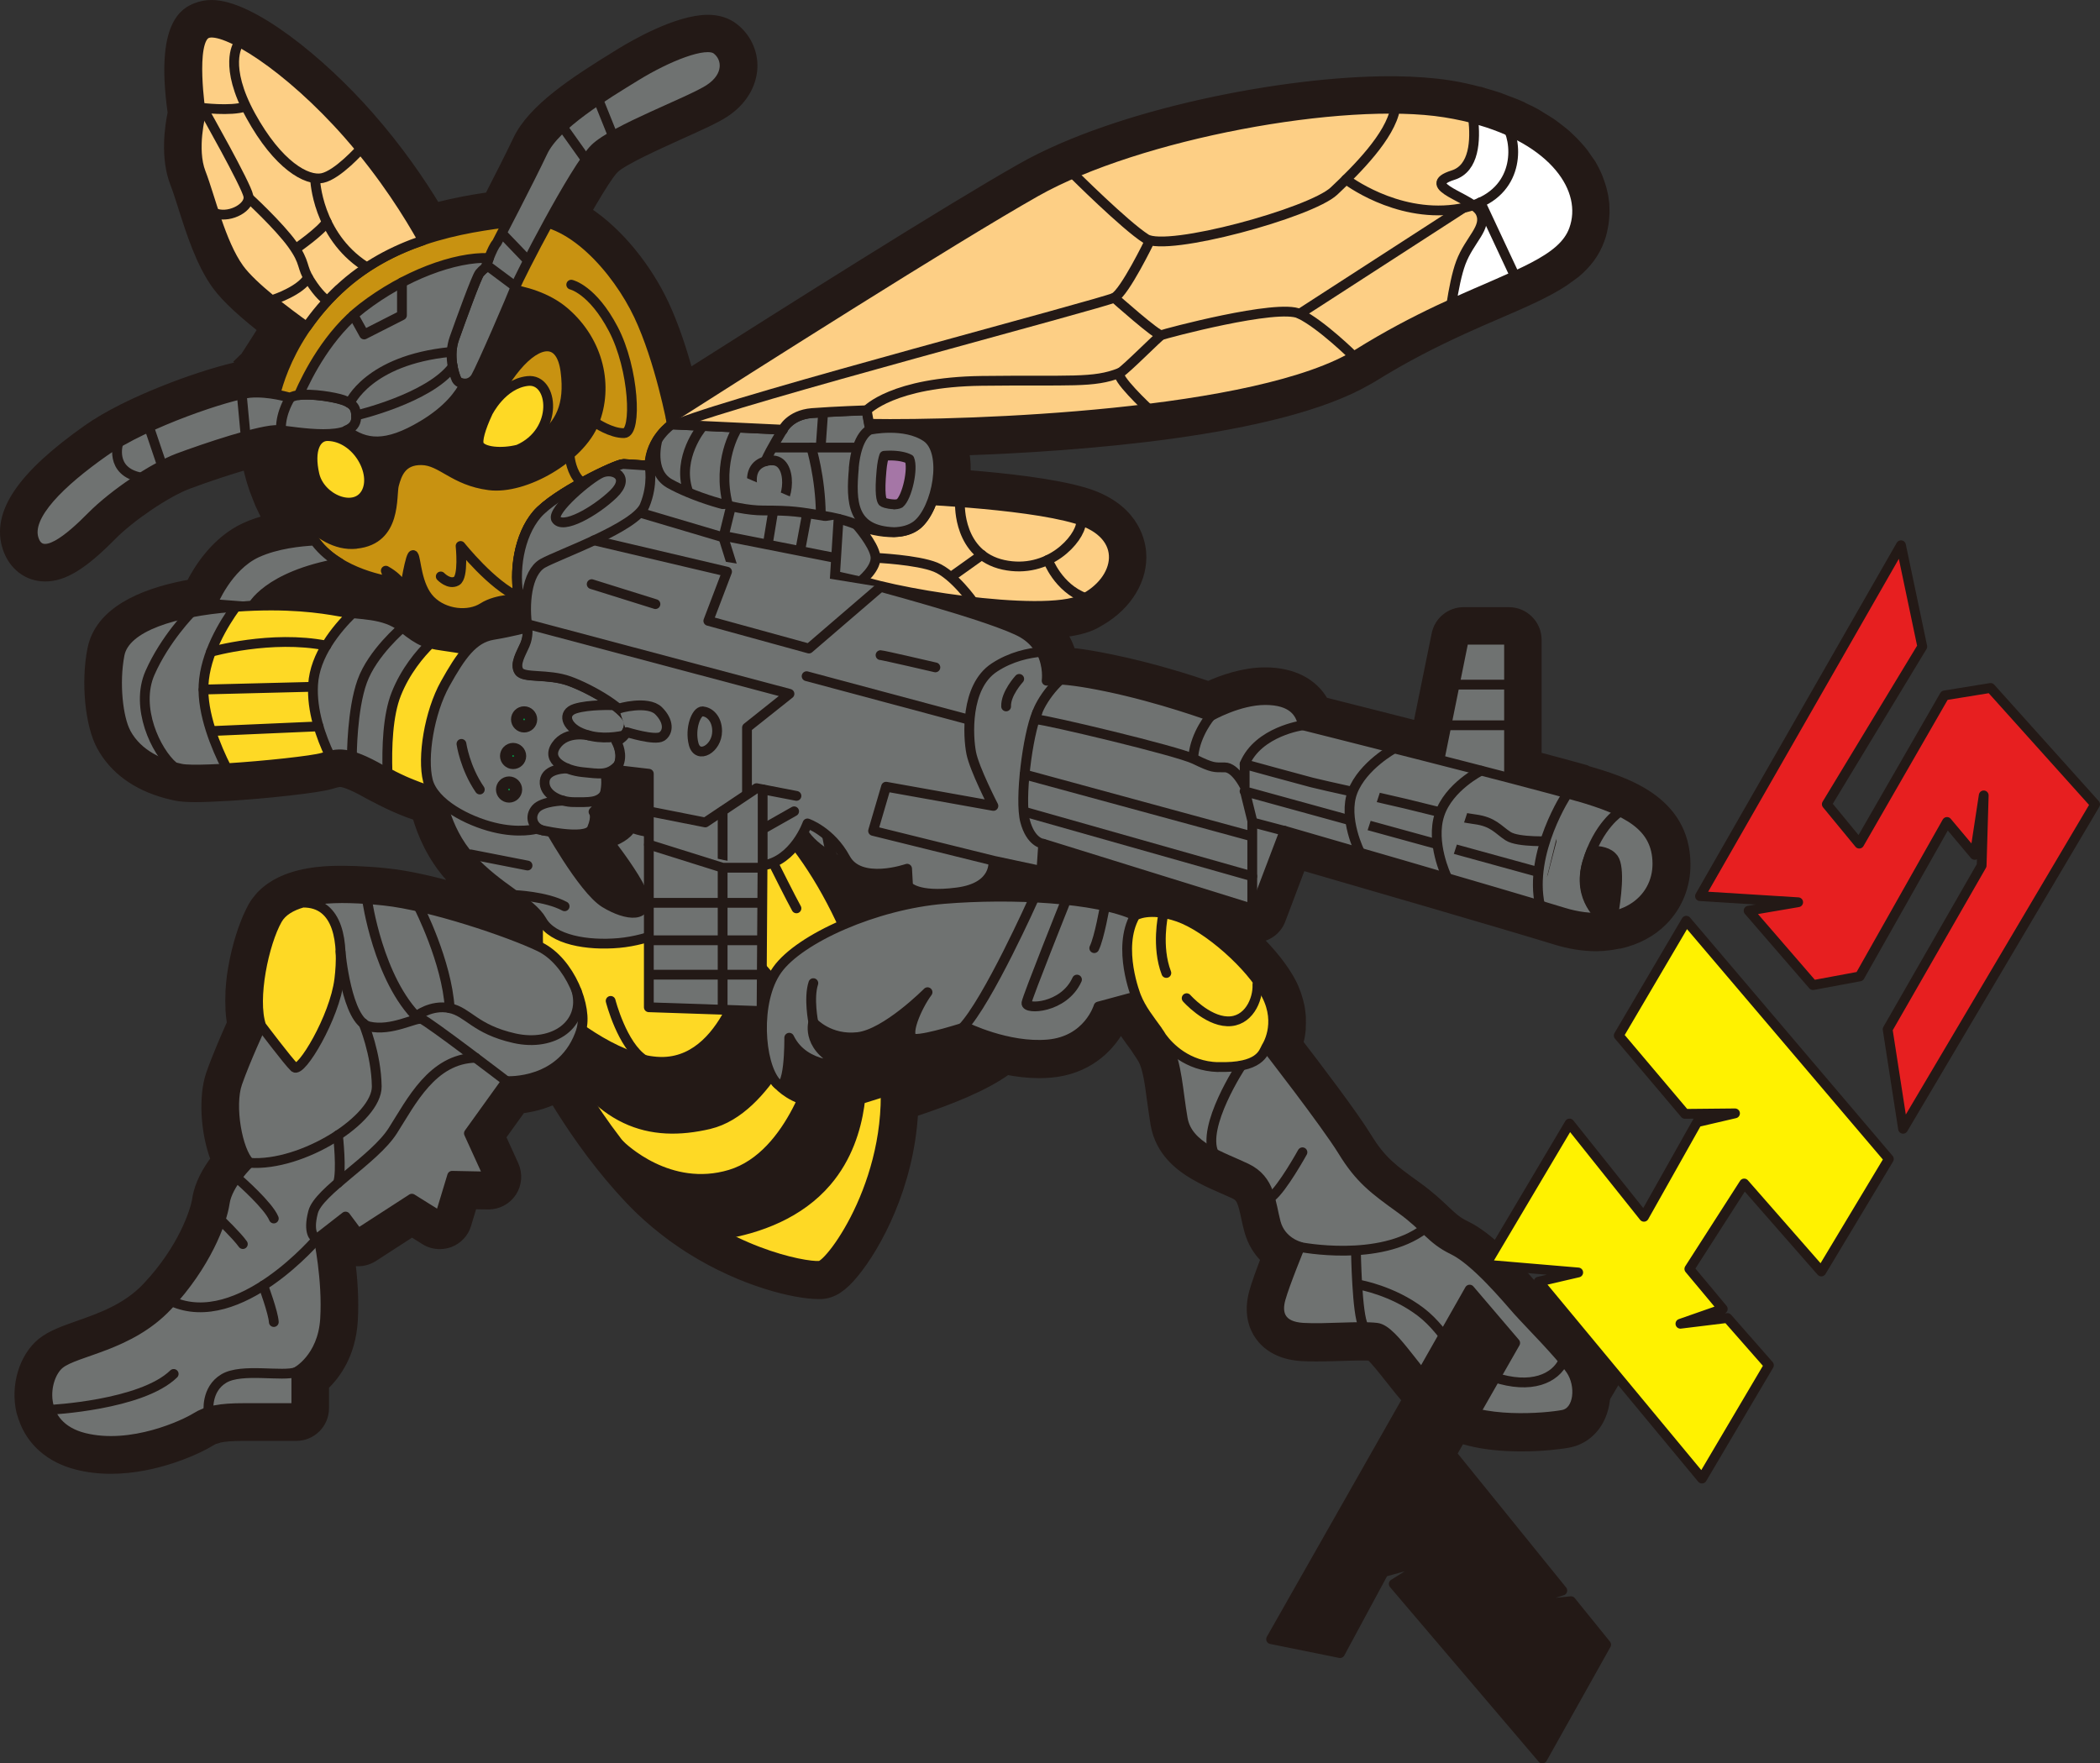 <?xml version="1.0" encoding="UTF-8"?>
<svg id="Calque_2" data-name="Calque 2" xmlns="http://www.w3.org/2000/svg" viewBox="0 0 171.57 144.08">
  <rect x="0" y="0" width="171.57" height="144.08" fill="#333333" stroke="none"/>
  <defs>
    <style>
      .cls-1 {
        fill: #e71f20;
      }

      .cls-1, .cls-2, .cls-3, .cls-4, .cls-5, .cls-6, .cls-7, .cls-8, .cls-9, .cls-10, .cls-11 {
        stroke: #231916;
      }

      .cls-1, .cls-2, .cls-3, .cls-4, .cls-5, .cls-6, .cls-7, .cls-8, .cls-9, .cls-11 {
        stroke-linecap: round;
        stroke-linejoin: round;
        stroke-width: .8px;
      }

      .cls-2 {
        fill: #6f7271;
      }

      .cls-3 {
        fill: #fed925;
      }

      .cls-4 {
        fill: #a576a6;
      }

      .cls-5 {
        fill: none;
      }

      .cls-6 {
        fill: #231916;
      }

      .cls-7 {
        fill: #c89211;
      }

      .cls-8 {
        fill: #fff200;
      }

      .cls-9 {
        fill: #fff;
      }

      .cls-10 {
        fill: #094;
        stroke-miterlimit: 10;
      }

      .cls-11 {
        fill: #fdcf85;
      }
    </style>
  </defs>
  <g id="_图层_1" data-name="图层 1">
    <g>
      <g>
        <path class="cls-6" d="M129.57,62.91c-.83-.24-2.27-.63-4.02-1.09v-9.54c0-1.25-1.02-2.27-2.27-2.27h-3.7c-1.08,0-2.01.76-2.22,1.82l-1.42,6.98s0,0,0,.01l-.1.49c-3.22-.82-6.13-1.56-7.69-1.95-.84-1.54-2.54-2.43-4.79-2.43-1.81,0-3.57.65-4.63,1.13-1.49-.51-4.54-1.49-7.84-2.17-1.34-.28-2.47-.47-3.4-.56-.11-.36-.25-.72-.44-1.08,0-.01-.01-.03-.02-.04,0,0-.01-.01-.02-.02-.09-.17-.19-.34-.3-.51,1.12-.11,2-.33,2.67-.66.16-.08.31-.17.46-.26.03-.02.06-.03.09-.05,2.2-1.29,3.49-3.42,3.31-5.59-.09-1.08-.72-3.72-4.66-4.89-2.5-.74-6.49-1.18-9.69-1.43.02-.27.02-.52.01-.78,0-.02,0-.05,0-.07h0c-.02-.4-.07-.78-.14-1.14,9.08-.31,25.62-1.48,32.96-5.74.04-.03.09-.05.13-.07.09-.05.18-.1.26-.15,2.69-1.68,5.18-2.92,7.39-3.93h0c1.05-.48,2.04-.91,2.95-1.3,2.09-.9,3.88-1.68,5.29-2.6.13-.08.24-.18.36-.26.21-.15.43-.3.62-.45.91-.76,1.58-1.63,1.98-2.74.09-.24.16-.47.21-.72.03-.12.05-.24.07-.36.02-.12.05-.24.06-.36.02-.15.03-.31.04-.46,0-.09.01-.18.02-.27,0-.17,0-.33-.01-.5,0-.08,0-.16-.01-.24-.02-.17-.04-.34-.07-.51-.01-.08-.02-.16-.04-.23-.03-.17-.08-.33-.12-.5-.02-.08-.04-.16-.07-.24-.05-.16-.11-.33-.17-.49-.03-.08-.06-.16-.09-.24-.07-.17-.15-.33-.23-.5-.02-.03-.03-.07-.05-.1-.01-.02-.03-.04-.04-.07-.06-.11-.11-.22-.17-.32-.07-.12-.17-.24-.25-.36-.12-.18-.25-.37-.38-.55-.14-.18-.28-.36-.44-.53-.16-.18-.33-.36-.5-.53-.16-.16-.32-.31-.49-.47-.21-.18-.43-.36-.66-.53-.17-.13-.33-.26-.5-.38-.28-.19-.58-.37-.88-.55-.15-.09-.3-.19-.45-.28-.3-.17-.62-.32-.95-.47-.14-.09-.28-.16-.43-.21-.02,0-.04-.02-.06-.03-.26-.11-.53-.21-.8-.31-.26-.1-.51-.2-.78-.3-.35-.12-.72-.22-1.08-.33-.15-.04-.3-.1-.45-.14-.02,0-.04,0-.06,0-.8-.21-1.62-.4-2.48-.53-1.29-.2-2.78-.31-4.43-.33-.03,0-.05,0-.08,0-.11,0-.22,0-.33,0-8.62,0-22.22,2.65-30.05,7.08-5.95,3.36-19.52,11.94-27.25,16.85-.48-1.78-1.16-3.92-2.03-5.76-1.34-2.83-3.62-5.79-6.3-7.53.69-1.2,1.33-2.25,1.8-2.92.03-.04.06-.08.09-.12.14-.2.28-.36.38-.46.7-.68,3.62-1.99,5.36-2.78,1.62-.73,2.9-1.3,3.66-1.8,1.39-.91,2.21-2.25,2.27-3.67.05-1.26-.53-2.48-1.54-3.25-.57-.44-1.28-.66-2.11-.66-2.48,0-6.02,2.05-7.05,2.68l-.26.16c-3.65,2.24-7.03,4.46-8.23,7.02-.53,1.12-1.5,3.04-2.32,4.63-1.33.19-2.8.45-4.35.86-1.26-2.08-3.06-4.73-5.47-7.47C26.18,4.96,20.49.4,17.29.4c-.44,0-.86.08-1.24.23-.82.33-2.99,1.21-1.95,8.58-.23,1.08-.62,3.65.19,5.74.2.5.42,1.2.66,1.95.65,2.05,1.46,4.6,2.76,6.39.77,1.06,2.23,2.4,4.33,4.01-.49.91-.87,1.76-1.15,2.51-.23,0-.45,0-.68.03-.26.02-.63.09-1.07.19-.02,0-.05.01-.07.02-2.81.66-8.64,2.73-11.91,5.04-5.39,3.8-7.47,6.87-6.55,9.67.48,1.45,1.66,2.35,3.08,2.35,1.52,0,3.09-.97,5.42-3.33,1.54-1.57,4.52-3.58,6.25-4.22,1.68-.63,3.46-1.21,4.85-1.61.19.93.46,1.85.84,2.76.04.11.09.21.13.32.03.07.05.13.08.2.02.05.05.1.07.14,0,0,0,0,0,0,.17.38.36.75.54,1.09-.62.17-1.24.37-1.83.64-2.4,1.1-3.82,3.4-4.45,4.64-.14.03-.29.05-.43.08,0,0,0,0-.01,0-3.62.71-7.01,2.19-7.61,5.23-.53,2.68-.2,6.15.75,7.9,1.03,1.9,2.86,3.23,5.31,3.89.07.02.14.04.21.05.18.04.35.1.54.13.4.08.9.12,1.64.12.67,0,1.58-.04,2.59-.1.03,0,.05,0,.08,0,.71-.04,1.54-.11,2.41-.18.06,0,.12-.01.19-.02.16-.01.31-.03.47-.04.14-.01.27-.02.4-.04.07,0,.13-.01.2-.02.25-.02.5-.05.75-.08.14-.01.27-.03.41-.04.08,0,.16-.02.23-.03,1.47-.16,2.74-.35,3.29-.51.17-.05.33-.1.49-.14,0,0,.02,0,.03,0,.1-.02.18-.04.25-.04.22,0,.82.13,2.3.97.18.1.34.18.51.27,0,0,0,0,0,0,.01,0,.02,0,.03.01,1.38.74,2.57,1.22,3.44,1.5,0,0,.01.01.02.02.4,1.39,1.18,3.3,2.7,4.99.33.37.67.7,1.01,1.02-2.18-.63-4.4-1.15-6.15-1.33-.53-.06-1.02-.1-1.49-.13-.01,0-.02,0-.03,0-.75-.05-1.46-.08-2.12-.08-.93,0-3.11,0-4.96.85-.03.01-.06.03-.09.04-.29.14-.57.3-.83.48-.05.03-.09.06-.14.1-.23.17-.46.37-.66.58-.04.04-.08.09-.11.13-.19.22-.38.46-.53.73-.13.24-.27.51-.4.81-.02.03-.03.07-.05.1-.12.29-.24.6-.36.93-.02.06-.04.11-.06.17-.11.33-.22.67-.32,1.03-.02.06-.03.12-.05.19-.1.37-.19.74-.27,1.13-.01.05-.02.1-.03.15-.08.4-.15.81-.21,1.23,0,0,0,.02,0,.02-.05.41-.09.81-.11,1.21,0,.05,0,.1,0,.15-.02.39-.02.76,0,1.13,0,.07,0,.13,0,.19.02.36.06.71.11,1.04,0,.03,0,.06,0,.09-.44.98-1.22,2.77-1.7,4.15-.62,1.78-.46,4.8.39,6.96-.65.86-1.34,2.02-1.52,3.26-.14.93-1.13,4.04-4.08,7.17-1.66,1.77-3.86,2.53-5.62,3.15-1.19.42-2.22.78-3,1.41-1.45,1.2-2.14,3.5-1.67,5.58.03.14.08.28.13.42,0,.04.02.08.04.12.63,1.91,2.2,3.3,4.41,3.85.86.22,1.79.33,2.75.33,3.71,0,7.14-1.63,8.15-2.26.09-.05.18-.11.3-.16.14-.03.27-.07.4-.12.4-.09,1-.15,2.03-.15h4.27c1.25,0,2.27-1.02,2.27-2.27v-1.84c.97-.92,2.18-2.58,2.35-5.29.11-1.77-.04-3.59-.21-4.96.21.06.43.09.64.09.42,0,.85-.12,1.23-.36l3.17-2.05,1.07.67c.36.23.78.34,1.2.34.27,0,.54-.05.8-.14.66-.25,1.17-.79,1.37-1.46l.5-1.66s1.3.02,1.31.02c.76,0,1.48-.38,1.9-1.02.43-.65.49-1.48.17-2.19l-1.06-2.33,1.66-2.31c.91-.1,1.84-.35,2.73-.76,1.28,2.11,3.09,4.78,5.28,7.24.09.1.18.2.27.3.2.22.41.45.62.67.31.32.62.64.93.93.38.36.77.7,1.16,1.03.11.09.22.17.32.26.31.25.62.49.94.73.11.08.21.16.32.23.4.29.81.56,1.21.82.02,0,.03.02.05.03,4.32,2.72,8.62,3.69,10.44,3.69h0c.1,0,.19,0,.28,0,.91-.06,1.7-.57,2.64-1.72,1.83-2.22,4.51-7.12,4.84-13.15,3.19-1.06,5.82-2.13,7.66-3.45.82.16,1.71.27,2.61.27.32,0,.64-.01.96-.04,2.92-.25,4.67-1.95,5.54-3.44l.32-.09s.06.08.09.13c.2.3.41.58.6.85,0,0,.14.2.25.34.04.06.08.12.13.18.05.07.09.14.14.22,0,0,.18.27.2.3,0,0,0,0,0,0,.09.14.18.27.26.41.39.7.56,1.98.74,3.34.09.64.18,1.3.29,1.97.39,2.22,1.95,3.48,3.57,4.35.04.03.09.05.14.08.61.32,1.21.59,1.77.83.33.15.66.29.97.43.52.25.66.54.96,1.96.07.35.15.69.24,1.02.28,1.03.8,1.78,1.36,2.32-.36.94-.76,2.02-.95,2.71-.48,1.73-.01,2.91.47,3.58.49.69,1.48,1.55,3.41,1.67.37.02.76.03,1.18.03.64,0,1.32-.02,2-.04.6-.02,1.19-.04,1.73-.04.28,0,.52,0,.72.02.38.33,1.09,1.23,1.58,1.85,1,1.27,2.14,2.71,3.49,3.74,1.58,1.21,4.03,1.82,7.27,1.82,1.58,0,3.07-.16,3.86-.31,1.19-.23,2.15-1.05,2.64-2.24.63-1.53.4-3.51-.57-4.93-.2-.29-.46-.62-.75-.96-.02-.02-.03-.04-.05-.06-.67-.81-1.56-1.75-2.6-2.86-.45-.48-.85-.9-1.11-1.19l-.35-.4c-1.73-1.99-3.74-4.18-5.63-5.09-.73-.35-1.07-.68-1.7-1.27-.54-.51-1.21-1.15-2.26-1.91-2.02-1.45-2.94-2.12-4.12-4.05-1.11-1.81-4.13-5.79-5.59-7.68.02-.09.04-.19.06-.28.01-.05.03-.11.04-.16.04-.22.08-.45.1-.7,0-.06,0-.11,0-.17.01-.2.02-.41.01-.62,0-.07,0-.14,0-.21-.02-.27-.05-.54-.1-.82,0-.04-.02-.09-.03-.13-.05-.24-.12-.49-.2-.74-.03-.08-.05-.16-.08-.24-.11-.3-.23-.6-.39-.9-.62-1.18-1.66-2.47-2.88-3.66.88-.04,1.69-.58,2.02-1.45l1.69-4.47c4.84,1.4,17.02,4.94,20.74,6.09,1.16.36,2.29.54,3.37.54h0c.16,0,.32-.01.49-.02.02,0,.04,0,.06,0,.05,0,.1-.01.15-.02.39-.03.76-.09,1.13-.17.02,0,.03,0,.05,0,0,0,.01,0,.02,0,1.38-.31,2.59-.94,3.52-1.88,1.22-1.23,1.88-2.88,1.86-4.65-.05-5.27-5.09-6.75-8.11-7.63Z"/>
        <g>
          <g>
            <path class="cls-7" d="M22.31,33.18s.57-5.02,5.39-9.54c4.82-4.53,11.26-5.16,15.05-5.62,3.78-.46,7.68,4.04,9.43,7.74,1.75,3.7,2.72,8.91,2.72,8.91,0,0-1.75,1.15-1.83,3.38,0,0-1.61-.11-2.12-.14-.52-.03-5.62,2.41-7.08,4.13-1.46,1.72-1.92,4.67-1.43,6.91,0,0-1.81-.06-2.98.69s-3.15.57-4.3-.6c-1.15-1.18-1.15-3.38-1.38-3.67-.23-.29-.73,2.89-.73,2.89,0,0-.19-.89-1.53-1.63l.32.86s-4.07-.57-6.02-3.18c-1.95-2.61-4.18-6.05-3.5-11.12Z"/>
            <path class="cls-6" d="M29.11,44.43c3.35-.34,2.84-3.94,3.08-4.82s.62-2.04,2.26-2.01c1.64.03,2.61,1.67,5.51,2.05s7.45-2.25,8.59-5.16c1.15-2.9.42-6.53-2.41-8.98s-7.6-2.08-7.6-2.08l-15.28,9.98-1,.21c-.28,2.63.23,4.82,1.06,6.67.03.06,2.44,4.49,5.77,4.15Z"/>
            <path class="cls-3" d="M26.8,35.63c-.99-.03-1.57,1.14-1.11,3.14.46,2.01,3.27,3.15,4.2,1.53s-.73-4.61-3.1-4.67Z"/>
            <g>
              <path class="cls-7" d="M39.15,36.36c-.37-.71,1.26-4.29,3.04-6.41,1.78-2.12,3.65-2.4,4.01.39.36,2.79-.44,4.32-2.1,5.58-1.66,1.26-4.55,1.2-4.95.44Z"/>
              <path class="cls-3" d="M43.12,31.13c-2.11.23-3.26,2.56-3.27,2.59-.58,1.24-.89,2.3-.7,2.65.28.53,1.76.72,3.19.36,3.36-1.47,2.9-5.83.78-5.6Z"/>
            </g>
            <g>
              <path class="cls-5" d="M36.01,47.1s.67.71,1.28.38c.61-.32.34-2.87.34-2.87,0,0,2.56,3.23,4.76,4.18"/>
              <path class="cls-5" d="M46.56,37.41s.13,1.2.82,1.87"/>
              <path class="cls-5" d="M48.64,34.53s1.28.88,2.35.86c1.07-.02.82-5.25-.88-8.5-1.7-3.25-3.44-3.63-3.44-3.63"/>
            </g>
          </g>
          <g>
            <g>
              <path class="cls-2" d="M29.1,34.16c.02-.76-.17-1.15-1.06-1.46-.89-.32-3.58-.72-4.33-.2,0,0-1.72-.54-3.3-.4s-8.46,2.38-11.95,4.84c-3.5,2.47-6.33,5.19-5.7,7.11.63,1.92,2.92-.03,4.73-1.86,1.81-1.83,5.07-4.01,7.08-4.76,2.01-.75,6.88-2.41,8.2-2.29,1.32.11,6.28,1.09,6.33-.97Z"/>
              <g>
                <path class="cls-5" d="M23.72,32.49s-.77,1.15-.77,2.52"/>
                <line class="cls-5" x1="19.75" y1="32.21" x2="20.07" y2="35.63"/>
                <line class="cls-5" x1="12.22" y1="35.02" x2="13.17" y2="37.83"/>
                <path class="cls-5" d="M9.67,36.17s-.78,2.36,1.86,2.85"/>
              </g>
            </g>
            <g>
              <path class="cls-2" d="M37.29,30.99c-.21-.48-.67-1.93-.17-3.34.5-1.41,1.8-5.01,2.06-5.33.27-.32.48-.44.48-.44,0,0,.55-1.66.92-2.03,0,0,2.71-5.2,3.76-7.43,1.05-2.24,5.1-4.66,7.62-6.21s5.69-2.85,6.59-2.16c.9.69,1.01,2.18-.59,3.23-1.6,1.05-7.76,3.29-9.36,4.85-1.61,1.57-6.27,10.64-6.48,11.29s-2.83,6.69-3.25,7.39c-.42.71-1.38.66-1.59.17Z"/>
              <g>
                <line class="cls-5" x1="39.85" y1="21.73" x2="42.13" y2="23.43"/>
                <line class="cls-5" x1="41.17" y1="19.24" x2="43.06" y2="21.21"/>
                <line class="cls-5" x1="46.1" y1="10.55" x2="47.87" y2="13.04"/>
                <line class="cls-5" x1="48.99" y1="8.41" x2="50.02" y2="10.97"/>
              </g>
            </g>
            <g>
              <path class="cls-2" d="M37.29,30.99c-.21-.48-.67-1.93-.17-3.34.5-1.41,1.8-5.01,2.06-5.33.27-.32.48-.44.48-.44,0,0,.12-.37.29-.8-2.78-.11-6.92,1.42-10.36,4.08-2.74,2.12-4.42,5.38-5.18,7.12,1.1-.14,2.93.16,3.63.4.89.32,1.08.7,1.06,1.46-.01.5-.32.83-.8,1.02,1.53,1.14,3.2,1.42,6.26-.42,2.07-1.24,3.01-2.54,3.43-3.4-.31.01-.6-.12-.7-.36Z"/>
              <g>
                <path class="cls-5" d="M29.11,33.94s5.92-1.38,7.88-3.98"/>
                <path class="cls-5" d="M28.57,32.94s1.5-3.51,8.2-4.18"/>
                <polyline class="cls-5" points="28.88 25.76 29.75 27.33 32.84 25.76 32.84 23.08"/>
              </g>
            </g>
          </g>
          <g>
            <path class="cls-11" d="M27.7,23.64c2.1-1.97,4.5-3.2,6.86-4-1.12-2.02-3.13-5.27-6.11-8.67-4.89-5.56-10.13-8.81-11.54-8.24s-.5,6.57-.5,6.57c0,0-.76,2.87,0,4.82.76,1.95,1.61,5.73,3.13,7.83,1.07,1.48,3.92,3.61,5.52,4.75.7-1.01,1.56-2.05,2.64-3.07Z"/>
            <g>
              <path class="cls-5" d="M19.45,3.63s-1.2,1.75,1.03,5.82c2.24,4.07,4.59,5.36,5.85,5.1,1.26-.26,3.14-2.38,3.14-2.38"/>
              <path class="cls-5" d="M25.75,14.69s.17,4.5,4.04,7.04"/>
              <path class="cls-5" d="M16.39,8.8s2.5.31,3.61-.08"/>
              <path class="cls-5" d="M16.66,9s3.46,6.11,3.63,7.01c.17.9-1.43,1.8-2.6,1.45"/>
              <path class="cls-5" d="M20.3,16.15s2.51,2.31,3.6,3.84c1.09,1.53.69,1.78,1.42,2.94s1.28,1.53,1.28,1.53"/>
              <path class="cls-5" d="M22.41,24.46s2.12-.7,2.76-1.78"/>
              <path class="cls-5" d="M24.3,20.23s1.98-1.39,2.39-2.09"/>
            </g>
          </g>
          <path class="cls-2" d="M25.81,44.3s-.07-.09-.1-.13c-1.17.06-3.12.26-4.72.99-2.44,1.12-3.64,4.19-3.64,4.19l3.24.25s1.2-2.53,7.17-3.59c-.73-.44-1.42-1-1.96-1.71Z"/>
          <g>
            <path class="cls-3" d="M45.22,84.98s3.55,7.33,8.75,12.3c5.2,4.97,11.66,6.24,12.99,6.15.92-.06,6.4-7.45,5.24-16.37-1.17-8.91-5.69-17.8-10.74-21.64-5.04-3.84-17.39,7.96-17.39,7.96,0,0-.65,7.24,1.15,11.6Z"/>
            <g>
              <path class="cls-6" d="M57.95,91.85c4.85-1.15,7.68-8.88,7.68-8.88l-4.39-5.05s-1.53,8.65-6.99,8.84c-3.28.11-7.25-2.8-9.91-5.16.19,1.19.47,2.36.89,3.37,3.55,6.81,7.87,8.02,12.73,6.88Z"/>
              <path class="cls-6" d="M67.54,96.55c3.4-3.97,2.79-9.37,2.79-9.37l-3.65-.47s-1.86,7.7-7.01,9.26c-5.02,1.51-8.84-2.25-9.05-2.45,1.01,1.3,2.14,2.6,3.36,3.76,1.6,1.53,3.32,2.71,4.97,3.6,3.1-.49,6.38-1.74,8.59-4.33Z"/>
            </g>
            <g>
              <path class="cls-5" d="M63.2,70.57s1.5,3,1.87,3.65"/>
              <path class="cls-5" d="M49.89,81.78s.93,3.65,2.74,4.82"/>
            </g>
          </g>
          <g>
            <path class="cls-2" d="M10.29,59.87c-.64-1.18-.97-4.05-.52-6.38s4.61-3.52,9.1-3.88c4.49-.36,7.29.08,8.89.36,1.6.29,3.63.1,5.12,1.3,1.49,1.2,1.98,1.32,3.38,1.52,1.4.2,2.66.32,2.94,1.18.27.86-3.19,10.86-3.19,10.86,0,0-1.98-.3-4.82-1.92-2.84-1.62-3.61-1.37-4.84-.99s-9.97,1.21-11.55.89c-1.58-.32-3.52-1.09-4.51-2.93Z"/>
            <g>
              <path class="cls-3" d="M25.58,55.93c.14-2.39,1.89-4.53,3.22-5.83-.36-.03-.71-.07-1.04-.13-1.55-.28-4.24-.69-8.49-.39-.99,1.36-2.51,3.85-2.64,6.39-.12,2.35,1.01,5.07,1.89,6.8,3.11-.19,7.03-.62,7.83-.86.21-.06.4-.12.6-.17-.72-1.51-1.5-3.67-1.37-5.81Z"/>
              <g>
                <path class="cls-5" d="M17.24,53.26s4.92-1.4,9.42-.51"/>
                <line class="cls-5" x1="16.63" y1="56.34" x2="25.43" y2="56.12"/>
                <line class="cls-5" x1="17.35" y1="59.73" x2="26.03" y2="59.35"/>
              </g>
            </g>
            <path class="cls-3" d="M39.21,53.96c-.27-.86-1.53-.97-2.94-1.18-.44-.06-.79-.12-1.11-.2-.86.85-2.04,2.25-2.78,4.11-.7,1.74-.79,4.38-.72,6.45,2.58,1.39,4.35,1.67,4.35,1.67,0,0,3.47-10,3.19-10.86Z"/>
            <g>
              <path class="cls-5" d="M15.61,50.04s-2.13,2.15-3.36,4.95c-1.23,2.81.48,6.42,1.93,7.65"/>
              <path class="cls-5" d="M32.89,51.27s-2.46,2.06-3.3,4.4c-.84,2.33-.84,6.11-.84,6.11"/>
            </g>
          </g>
          <g>
            <path class="cls-2" d="M35.94,64.5s.3,3.18,2.52,5.63c2.22,2.46,4.93,3.53,5.81,5.09.88,1.57,3.69,2.06,6.29,1.83,2.6-.23,4.95-1.49,4.95-1.49l.31-12.29-.96-1.67-12.36-1.86-3.46,1.44-3.1,3.3Z"/>
            <path class="cls-6" d="M48.14,69.27c.09,0,2.78-.39,3.44-1.66,0,0,.77.38,2.04.42,1.26.04,1.26-4.74,1.26-4.74l-3.15-1.67h-5.13l-.46,5.03,2.01,2.62Z"/>
            <path class="cls-6" d="M47.45,65.85s4.41,5.28,5.07,7.23c.66,1.95-1.28,1.81-3.11.69-1.82-1.12-4.8-6.56-4.8-6.56l.59-2.18,2.25.82Z"/>
            <g>
              <line class="cls-5" x1="38.46" y1="69.81" x2="43.1" y2="70.72"/>
              <path class="cls-5" d="M42.02,73.13s2.56.09,4.11.92"/>
            </g>
          </g>
          <g>
            <path class="cls-2" d="M43.1,51.27s-1.2.34-2.83.61c-1.62.27-2.6,1.66-3.9,3.99-1.3,2.33-1.89,6.02-1.41,7.91.48,1.89,3.29,3.31,5.37,3.82,2.08.52,3.48.13,3.48.13,0,0,4.11,1.03,4.55-.02.44-1.05.13-1.38.13-1.38,0,0,.75-.76.92-1.47.17-.71.1-1.26.1-1.26,0,0,.92-.55,1.13-1.39s-.27-1.64-.27-1.64c0,0,.99-.4,1.03-1.45.04-1.05-3.11-2.85-4.87-3.48-1.76-.63-3.73-.21-4.11-.8-.38-.59.17-1.45.48-2.16.31-.71.21-1.41.21-1.41Z"/>
            <g>
              <path class="cls-10" d="M43.39,58.78c0,.32-.26.57-.57.57s-.57-.26-.57-.57.26-.57.57-.57.57.26.57.57Z"/>
              <path class="cls-10" d="M42.49,61.77c0,.32-.26.57-.57.57s-.57-.26-.57-.57.26-.57.57-.57.57.26.57.57Z"/>
              <path class="cls-10" d="M42.16,64.51c0,.32-.26.57-.57.57s-.57-.26-.57-.57.26-.57.57-.57.57.26.57.57Z"/>
            </g>
            <g>
              <path class="cls-5" d="M50.02,57.62s-1.91-.07-3.02.28-.75,1.46.48,1.98,2.48.42,3.52.21"/>
              <path class="cls-5" d="M48.09,60.09s-1.8-.44-2.66.82c-.86,1.26.8,2.04,2.16,2.18,1.36.13,2.11.33,2.94-.6"/>
              <path class="cls-5" d="M46.34,62.79s-1.74-.04-1.84,1.03,1.22,1.72,2.39,1.72,2.03.08,2.52-.67"/>
              <path class="cls-5" d="M46.01,65.42s-1.67.03-2.22.65c-.55.62-.32,1.52.57,1.79"/>
              <path class="cls-5" d="M37.7,60.78s.28,1.95,1.5,3.73"/>
            </g>
          </g>
          <g>
            <path class="cls-2" d="M67.14,59.71s-.19-.36-1.15,0-1.03,1.39-.84,2.06c.19.67-.23,3.17.04,5.08.27,1.91,2.62,3.32,4.6,3.99s2.68-.9,2.71-2.83c0,0,1.7.34,2.1-1.59.4-1.93.11-4.3-.44-5.22-.55-.92-1.97-.44-1.97-.44,0,0-.63-1.03-1.11-1.38-.48-.34-1.16.15-1.16.15,0,0-.19-.94-1.23-.94s-1.57,1.09-1.57,1.09Z"/>
            <g>
              <path class="cls-5" d="M67.2,59.61s-.22,8.75.92,10.52"/>
              <path class="cls-5" d="M69.93,59.56s-.51,9.62,0,11.34"/>
              <path class="cls-5" d="M72.2,60.78s.19,6.15.31,7.24"/>
              <path class="cls-5" d="M65.38,62.22s2.5-1.07,3.63-.76c1.13.31,2.58.75,3.19.69"/>
              <line class="cls-5" x1="65.23" y1="64.28" x2="67.18" y2="64.28"/>
              <path class="cls-5" d="M67.27,65.03s1.56.25,2.34.09"/>
              <path class="cls-5" d="M69.82,65.85s1.85.61,2.54.4"/>
              <line class="cls-5" x1="72.51" y1="64.4" x2="74.57" y2="64.28"/>
            </g>
          </g>
          <g>
            <path class="cls-11" d="M73.78,40.76s9.77.33,14.17,1.64c4.39,1.31,3.59,5.05.46,6.58-3.13,1.53-16.36-.61-18.96-1.89-2.6-1.28,4.33-6.33,4.33-6.33Z"/>
            <g>
              <path class="cls-5" d="M71.54,45.58s3.38.15,4.89.76c1.51.61,3.07,2.84,3.07,2.84"/>
              <path class="cls-5" d="M78.43,41.21s-.15,4.13,3.55,4.94c3.71.8,6.23-2.12,6.34-3.41"/>
              <path class="cls-5" d="M85.61,45.75s.83,2.28,3.04,3.1"/>
              <line class="cls-5" x1="80.22" y1="45.34" x2="77.78" y2="47.08"/>
            </g>
          </g>
          <g>
            <g>
              <g>
                <polygon class="cls-2" points="117.38 63.19 119.59 52.27 123.29 52.27 123.29 65.42 117.38 63.19"/>
                <line class="cls-2" x1="118.17" y1="59.26" x2="123.12" y2="59.26"/>
                <line class="cls-2" x1="118.99" y1="55.94" x2="123.12" y2="55.94"/>
              </g>
              <path class="cls-2" d="M128.94,65.08c-4.01-1.18-22.5-5.82-22.5-5.82-.17-1.06-.89-2.06-3.07-2.06s-4.47,1.32-4.47,1.32c0,0-4.04-1.49-8.46-2.41s-4.96-.49-4.96-.49c0,0,.37-2.52-1.89-3.87-2.26-1.35-13.3-4.24-13.3-4.24,0,0,1.4-1.09,1.23-2.09s-1.52-2.52-1.52-2.52c0,0,3.24,1.32,4.9,0,1.66-1.32,2.55-5.99.77-7.19-1.78-1.2-4.59-.6-4.59-.6l-.29-1.58s-2.67.09-4.47.23c-1.81.14-2.38,1.35-2.38,1.35l-9.06-.43s-1.75,1.15-1.83,3.38c0,0-1.61-.11-2.12-.14-.52-.03-5.62,2.41-7.08,4.13-1.46,1.72-1.92,4.67-1.43,6.91h0c.14.8.67,2.32.67,2.32,0,0,.1.71-.21,1.41-.31.71-.86,1.57-.48,2.16.38.59,2.35.17,4.11.8,1.76.63,4.91,2.43,4.87,3.48-.04,1.05-1.03,1.45-1.03,1.45,0,0,.48.8.27,1.64-.06.26-.2.49-.35.68l2.74.32v19.08l9.21.31.08-11.89c2.6-.38,3.67-3.44,3.67-3.44,0,0,1.91.65,3.1,2.85,1.18,2.2,5.04.85,5.04.85l.08,1.41s.67.96,3.99.53c3.32-.42,2.97-2.61,2.97-2.61l3.89.83.15-2.22,17.28,5.37,2.44-6.42s18.06,5.22,22.79,6.68c4.73,1.46,7.74-.95,7.71-4.01-.03-3.07-2.46-4.3-6.48-5.47Z"/>
              <g>
                <path class="cls-2" d="M69.76,38.24c-.25,2.79-.17,5.12,3.3,5.24.67-.02,1.33-.18,1.85-.58,1.66-1.32,2.55-5.99.77-7.19-1.78-1.2-4.59-.6-4.59-.6,0,0-1.09.34-1.34,3.13Z"/>
                <path class="cls-4" d="M73.06,41.21c-.64-.03-.9-.17-.94-.21-.11-.13-.28-.63-.1-2.56.05-.58.14-.97.22-1.2.15-.01.31-.02.48-.02.66,0,1.23.11,1.58.3.32.76-.18,3.09-.8,3.61h0s-.11.07-.44.09Z"/>
              </g>
              <g>
                <path class="cls-2" d="M44.34,46.03c1.36-.76,7.61-2.94,8.33-4.72.73-1.78.39-3.26.39-3.26,0,0-1.61-.11-2.12-.14-.52-.03-5.62,2.41-7.08,4.13-1.46,1.72-1.92,4.67-1.43,6.91h0c.14.8.67,2.32.67,2.32-.29-1.78-.11-4.47,1.24-5.24Z"/>
                <path class="cls-2" d="M45.43,42.41c-.38-.7,2.72-3.34,3.71-3.77.99-.43,2.42.33.97,1.73-1.45,1.4-4.18,2.97-4.69,2.03Z"/>
              </g>
              <path class="cls-2" d="M63.03,37.61c-.88.05-1.7.52-1.59,1.83.11,1.31.63,2.09,1.85,2,1.22-.1,1.57-3.94-.27-3.82Z"/>
              <g>
                <path class="cls-2" d="M53.71,35.96s-.73,2.56.98,3.54c1.71.97,5.25,2.21,7.66,2.21s2.9.11,4.85.42c1.95.31,2.81.76,2.81.76"/>
                <path class="cls-2" d="M57.32,34.95s-2.01,2.42-1.13,5.12"/>
                <path class="cls-2" d="M60.17,35.12s-1.61,2.57-.71,6.09"/>
                <path class="cls-2" d="M63.96,35.1s-.95,1.51-1.43,2.59"/>
                <line class="cls-2" x1="63.24" y1="36.57" x2="69.93" y2="36.57"/>
                <line class="cls-2" x1="67.24" y1="33.86" x2="67.06" y2="36.4"/>
                <path class="cls-2" d="M66.28,36.57s.75,2.41.78,5.45"/>
                <polyline class="cls-2" points="59.68 41.56 59.1 43.91 52.46 41.94"/>
                <polyline class="cls-2" points="59.1 43.91 60.17 47.33 68.11 48.76 68.51 42.4"/>
                <line class="cls-2" x1="59.19" y1="43.8" x2="68.21" y2="45.58"/>
                <line class="cls-2" x1="63.15" y1="41.89" x2="62.75" y2="44.33"/>
                <line class="cls-2" x1="65.9" y1="42.17" x2="65.4" y2="44.85"/>
                <line class="cls-2" x1="70.29" y1="47.51" x2="68.37" y2="47.08"/>
                <line class="cls-2" x1="60.75" y1="49.43" x2="65.52" y2="50.77"/>
                <polyline class="cls-2" points="48.53 44.15 59.4 46.71 57.87 50.73 66.09 52.99 71.94 47.96"/>
              </g>
              <line class="cls-2" x1="48.34" y1="47.73" x2="53.55" y2="49.36"/>
              <polyline class="cls-2" points="53.02 66.29 57.62 67.2 61.81 64.4 65.07 65.03"/>
              <line class="cls-2" x1="62.31" y1="70.72" x2="62.31" y2="64.5"/>
              <line class="cls-2" x1="62.55" y1="67.61" x2="64.88" y2="66.29"/>
              <line class="cls-2" x1="59.04" y1="66.29" x2="59.04" y2="82.37"/>
              <polyline class="cls-2" points="53.02 69.01 59.04 70.9 62.18 70.9"/>
              <line class="cls-2" x1="53.02" y1="73.77" x2="62.18" y2="73.77"/>
              <line class="cls-2" x1="53.15" y1="76.83" x2="62.18" y2="76.83"/>
              <line class="cls-2" x1="53.15" y1="79.64" x2="62.04" y2="79.64"/>
              <polyline class="cls-2" points="61.03 64.82 61.03 59.45 64.5 56.69 43.1 51"/>
              <path class="cls-2" d="M51.2,59.82s2.31.72,2.87.36c.55-.36.61-1.24-.27-2.11-.88-.86-3.29-.2-3.24-.16"/>
              <path class="cls-2" d="M57.4,58.12c-.51-.02-1.06,1.39-.73,2.67.33,1.28,1.92.39,1.92-1.05,0-1.05-.66-1.59-1.19-1.61Z"/>
              <path class="cls-2" d="M101.68,64.65l24.39,6.71.69-2.64s-2.72.14-3.55-.4-1.2-1.18-2.72-1.38c-1.52-.2-3.38-.72-5.62-1.26-2.24-.54-6.59-1.46-7.71-1.75-1.12-.29-5.47-1.49-5.47-1.49v1.81s-.75-1.55-1.63-1.55-.97.06-2.46-.66c-1.49-.72-12.21-3.24-12.81-3.24-.48,0,.39-1.94,1.85-3.27-.96-.05-1.13.09-1.13.09,0,0,.17-1.19-.44-2.36-1.01.09-2.46.38-3.83,1.28-2.41,1.58-2.15,5.68-1.89,6.99.26,1.32,1.81,4.32,1.81,4.32l-8.77-1.57-1.06,3.61,9.86,2.44,3.89.83.15-2.22,17.28,5.37,2.44-6.42-2.61-.69-.63-2.55Z"/>
              <path class="cls-2" d="M85.2,68.94s-.99-.1-1.45-1.85.19-6.98.98-8.86"/>
              <line class="cls-2" x1="102.31" y1="67.2" x2="102.31" y2="74.31"/>
              <g>
                <path class="cls-2" d="M83.27,55.47s-1.11,1.2-1.07,2.25"/>
                <line class="cls-2" x1="83.71" y1="63.28" x2="102.11" y2="68.29"/>
                <line class="cls-2" x1="83.71" y1="66.33" x2="102.31" y2="71.6"/>
              </g>
              <g>
                <path class="cls-2" d="M113.91,61.15s-2.57,1.39-3.4,3.54c-.83,2.16.62,5,.62,5"/>
                <path class="cls-2" d="M121,62.97s-2.64,1.31-3.39,3.59c-.75,2.27.57,5.04.57,5.04"/>
                <path class="cls-2" d="M128.06,64.83s-3.2,4.8-2.24,9.16"/>
                <path class="cls-2" d="M132.34,66.32s-1.77,1.11-2.66,4.15c-.89,3.04,1.24,4.52,1.24,4.52"/>
              </g>
              <path class="cls-2" d="M71.94,53.53c.19,0,4.48,1,4.48,1"/>
              <line class="cls-2" x1="79.19" y1="58.81" x2="65.9" y2="55.25"/>
              <g>
                <path class="cls-2" d="M98.9,58.52s-1.2,1.4-1.4,3.21"/>
                <path class="cls-2" d="M106.44,59.26s-3.64.49-4.76,3.18"/>
              </g>
            </g>
            <path class="cls-6" d="M131.83,70.16c-.37-.54-1.13-.66-1.81-.65-.12.3-.24.62-.34.96-.66,2.25.48,3.84,1.11,4.51.35-.02.69-.06,1-.13.25-1.43.58-3.92.04-4.7Z"/>
          </g>
          <g>
            <path class="cls-11" d="M63.96,35.1s.57-1.2,2.38-1.35c1.81-.14,4.47-.23,4.47-.23l.2,1.11c8.12.14,31.83-.67,39.93-5.72,9.47-5.91,16.35-6.54,17.66-10.15,1.31-3.61-2.24-8.25-10.55-9.57-8.31-1.32-25.11,1.78-33.42,6.48-6.74,3.81-23.67,14.57-29.82,18.5.07.32.1.51.1.51l9.06.43Z"/>
            <path class="cls-9" d="M120.36,9.69c.2,1.75.11,4.07-1.65,4.62-2.9.92,1.65,1.84,2.24,3.06.59,1.22-.88,2.18-1.6,4.09-.33.88-.59,2.21-.77,3.38,5.4-2.47,9.09-3.54,10.01-6.08,1.18-3.26-1.59-7.34-8.23-9.08Z"/>
            <g>
              <path class="cls-5" d="M87.66,14.18s4.25,4.24,5.97,5.33c1.72,1.09,13.47-2.12,15.36-3.9,1.89-1.78,4.59-4.5,4.99-6.72"/>
              <path class="cls-5" d="M109.98,14.66s3.99,3.08,8.87,2.45c4.87-.63,5.23-4.47,4.48-6.39"/>
              <line class="cls-5" x1="120.95" y1="16.53" x2="123.63" y2="22.26"/>
              <path class="cls-5" d="M110.6,29.11s-2.64-2.61-4.42-3.47c-1.78-.86-11.06,1.64-11.29,1.74s-2.87,2.79-3.38,3.08c-.52.29,2.32,2.94,2.32,2.94"/>
              <path class="cls-5" d="M93.91,19.73s-2.01,4.14-2.87,4.59c-.86.46-30.61,8.25-35.54,10.26"/>
              <path class="cls-5" d="M70.81,33.53s2.12-2.32,9.4-2.41c7.28-.09,9.11.2,11.29-.66"/>
              <path class="cls-5" d="M91.04,24.33s3.53,3.15,3.84,3.05"/>
              <line class="cls-5" x1="106.18" y1="25.64" x2="119.59" y2="16.97"/>
            </g>
          </g>
          <g>
            <path class="cls-2" d="M47.48,84.17c.57-1.78-.9-5.62-3.4-6.82-2.5-1.2-8.92-3.36-12.68-3.76-3.75-.4-7.65-.37-8.74,1.55-1.09,1.92-2.06,6.48-1.32,8.68,0,0-1.29,2.78-1.95,4.67-.66,1.89.03,5.59,1,6.51,0,0-1.81,1.72-2.03,3.3-.23,1.58-1.55,5.07-4.67,8.4-3.12,3.32-7.51,3.67-8.83,4.76-1.32,1.09-1.89,5.04,2.01,6.02,3.9.97,8.23-1.09,9.14-1.66.92-.57,1.95-.77,3.93-.77h4.27v-2.95s2.15-1.12,2.35-4.33c.2-3.21-.54-6.65-.54-6.65l2.21-1.72,1.03,1.38,4.39-2.84,2.29,1.43,1-3.3,2.98.06-1.61-3.53,3.07-4.27s4.67.32,6.11-4.16Z"/>
            <path class="cls-3" d="M27.72,80.04c.37-2.99-.02-6.33-2.99-6.29-.95.27-1.69.71-2.07,1.38-1.09,1.92-2.06,6.48-1.32,8.68,0,0,2.18,2.9,2.71,3.4.54.5,3.29-4.09,3.67-7.18Z"/>
            <g>
              <path class="cls-5" d="M41.37,88.33s-6.43-4.92-6.93-5.07c-.5-.15-2.45,1.03-4.28.61s-2.34-6.12-2.34-6.12"/>
              <path class="cls-5" d="M29.98,73.47s.91,6.57,4.24,9.79"/>
              <path class="cls-5" d="M34,83.04s1.21-.99,2.74-.67c1.53.32,2.05,1.73,5.28,2.46,3.24.73,5.79-1.17,5.09-3.85"/>
              <path class="cls-5" d="M34.21,74.09s2.3,4.49,2.53,8.28"/>
              <path class="cls-5" d="M29.69,83.61s1.05,2.47,1.09,5.15c.04,2.68-6.1,6.57-10.39,6.25"/>
              <path class="cls-5" d="M26.01,101.11s-6.45,7.69-11.98,5.22"/>
              <path class="cls-5" d="M25.73,101.11s-.6-.35-.15-2.07c.45-1.72,5-4.28,6.51-6.65,1.51-2.37,3.23-5.89,6.77-5.96"/>
              <path class="cls-5" d="M27.61,92.75s.34,2.95,0,3.91"/>
              <path class="cls-5" d="M19.59,96.44s2.35,2.06,2.78,3.12"/>
              <path class="cls-5" d="M18.01,99.68s1.35,1.29,1.83,1.97"/>
              <path class="cls-5" d="M17.04,115.35s-.23-1.83,1.24-2.71c1.46-.89,4.87-.11,5.93-.54"/>
              <path class="cls-5" d="M4.07,115.19s7.48-.36,10.12-2.93"/>
              <path class="cls-5" d="M21.51,105.04s.82,2.22.86,2.98"/>
            </g>
          </g>
          <g>
            <path class="cls-6" d="M63.2,88.16s2.01,3.23,7.44,1.55c5.43-1.68,11.08-3.49,12.08-6.26.99-2.76-6.65-4.52-6.65-4.52l-7.53-.46-3.47,3.76s-1.73,3.77-1.62,4.15c.11.38-.26,1.77-.26,1.77Z"/>
            <path class="cls-2" d="M63.41,88.45c-1.36-1.53-1.75-6.63.09-9.21s8.05-5.33,13.61-5.79,12.5-.09,15.62,1.35c0,0,1.15-.72,3.53.11,2.38.83,5.93,3.96,7.19,6.36s0,4.27,0,4.27c0,0,4.84,6.22,6.25,8.51,1.4,2.29,2.58,3.15,4.73,4.7s2.46,2.49,4.3,3.38c1.83.89,4.36,3.93,5.27,4.96.92,1.03,3.47,3.58,4.33,4.84.86,1.26.69,3.41-.63,3.67-1.32.26-6.88.77-9.32-1.09-2.44-1.86-4.44-5.85-5.9-6.02-1.46-.17-4.18.11-6.02,0-1.83-.11-2.18-1.15-1.83-2.38.34-1.23,1.58-4.24,1.58-4.24,0,0-1.55-.37-1.98-1.98s-.43-3.5-2.41-4.44c-1.98-.95-4.79-1.75-5.19-4.04-.4-2.29-.46-4.53-1.29-6.02-.83-1.49-1.95-2.52-2.52-3.98l-3.07.83s-.83,2.81-4.13,3.1c-3.3.29-6.74-1.43-6.74-1.43,0,0-3.15,1.03-4.13.97-.97-.06.17-2.67,1.03-3.81,0,0-3.38,3.41-5.7,3.67-2.32.26-3.64-1.2-3.64-1.2,0,0-.66,2.24,2.67,3.53,0,0-3.37.32-4.63-2.28,0,0,.06,4.94-1.07,3.67Z"/>
            <g>
              <path class="cls-3" d="M99.5,87.18c3.44.11,3.71-1.16,3.96-1.63,0,0,1.26-1.86,0-4.27s-4.82-5.53-7.19-6.36c-2.38-.83-3.53-.11-3.53-.11-1.52,2.64.09,6.62.09,6.62.41,1.04,1.09,1.87,1.75,2.79h0s0,0,0,.01c.12.16.23.34.34.52.61.83,2.08,2.36,4.58,2.44Z"/>
              <g>
                <path class="cls-5" d="M96.95,81.56s1.61,1.83,3.32,1.89c1.72.06,2.52-1.75,2.46-3.01"/>
                <path class="cls-5" d="M95.03,74.77s-.57,2.58.26,4.73"/>
              </g>
            </g>
            <path class="cls-5" d="M66.45,83.54s-.4-1.99,0-3.21"/>
            <path class="cls-5" d="M84.45,73.45s-3.74,8.37-5.82,10.55"/>
            <path class="cls-5" d="M87.07,73.62s-3.11,7.77-3.21,8.33c-.1.56,3.06.46,4.13-1.91"/>
            <path class="cls-5" d="M90.27,74.03s-.45,2.6-.87,3.44"/>
            <path class="cls-5" d="M101.41,87.07s-3.3,4.99-2.23,7.19"/>
            <path class="cls-5" d="M106.41,94.15s-1.64,2.96-2.54,3.65"/>
            <path class="cls-5" d="M106.21,101.89s6.49,1.3,10.17-1.49"/>
            <path class="cls-5" d="M110.78,102.19s.08,5.28.61,6.15"/>
            <path class="cls-5" d="M111.09,104.98s2.68.46,4.98,2.21,2.87,4.3,5.96,5.33c3.1,1.03,5.04.1,5.71-1.34"/>
          </g>
        </g>
      </g>
      <g>
        <path class="cls-10" d="M19.84,29.63c.06-.04,1.74-2.69,1.74-2.69l.39.5-1.17,2.37-.96-.18Z"/>
        <polygon class="cls-10" points="131.22 113.25 131.06 111.33 132.09 112.42 131.32 113.72 131.22 113.25"/>
      </g>
      <g>
        <polygon class="cls-6" points="128.35 130.83 123.43 131.33 127.64 129.96 118.61 118.8 123.79 109.73 120.07 105.37 103.85 133.93 109.48 135.07 113.05 128.45 117.32 127.26 113.87 129.42 126.01 143.68 131.22 134.38 128.35 130.83"/>
        <polygon class="cls-8" points="121.39 103.33 128.23 91.8 134.31 99.42 138.66 91.69 141.75 90.97 137.66 91.01 132.25 84.61 137.77 75.23 154.32 94.7 148.8 103.89 142.5 96.7 138.02 103.68 140.75 106.95 137.29 108.16 141.13 107.69 144.52 111.55 139.05 120.81 125.71 104.72 128.94 103.97 121.39 103.33"/>
        <polygon class="cls-1" points="138.89 73.22 155.31 44.55 157.05 52.83 149.25 65.71 151.9 68.93 158.87 56.82 162.63 56.21 171.17 65.72 155.48 92.23 154.22 84.1 161.9 70.72 162.07 64.99 161.33 69.85 159.07 67.16 151.94 79.78 148.12 80.49 142.86 74.41 146.91 73.72 138.89 73.22"/>
      </g>
    </g>
  </g>
</svg>